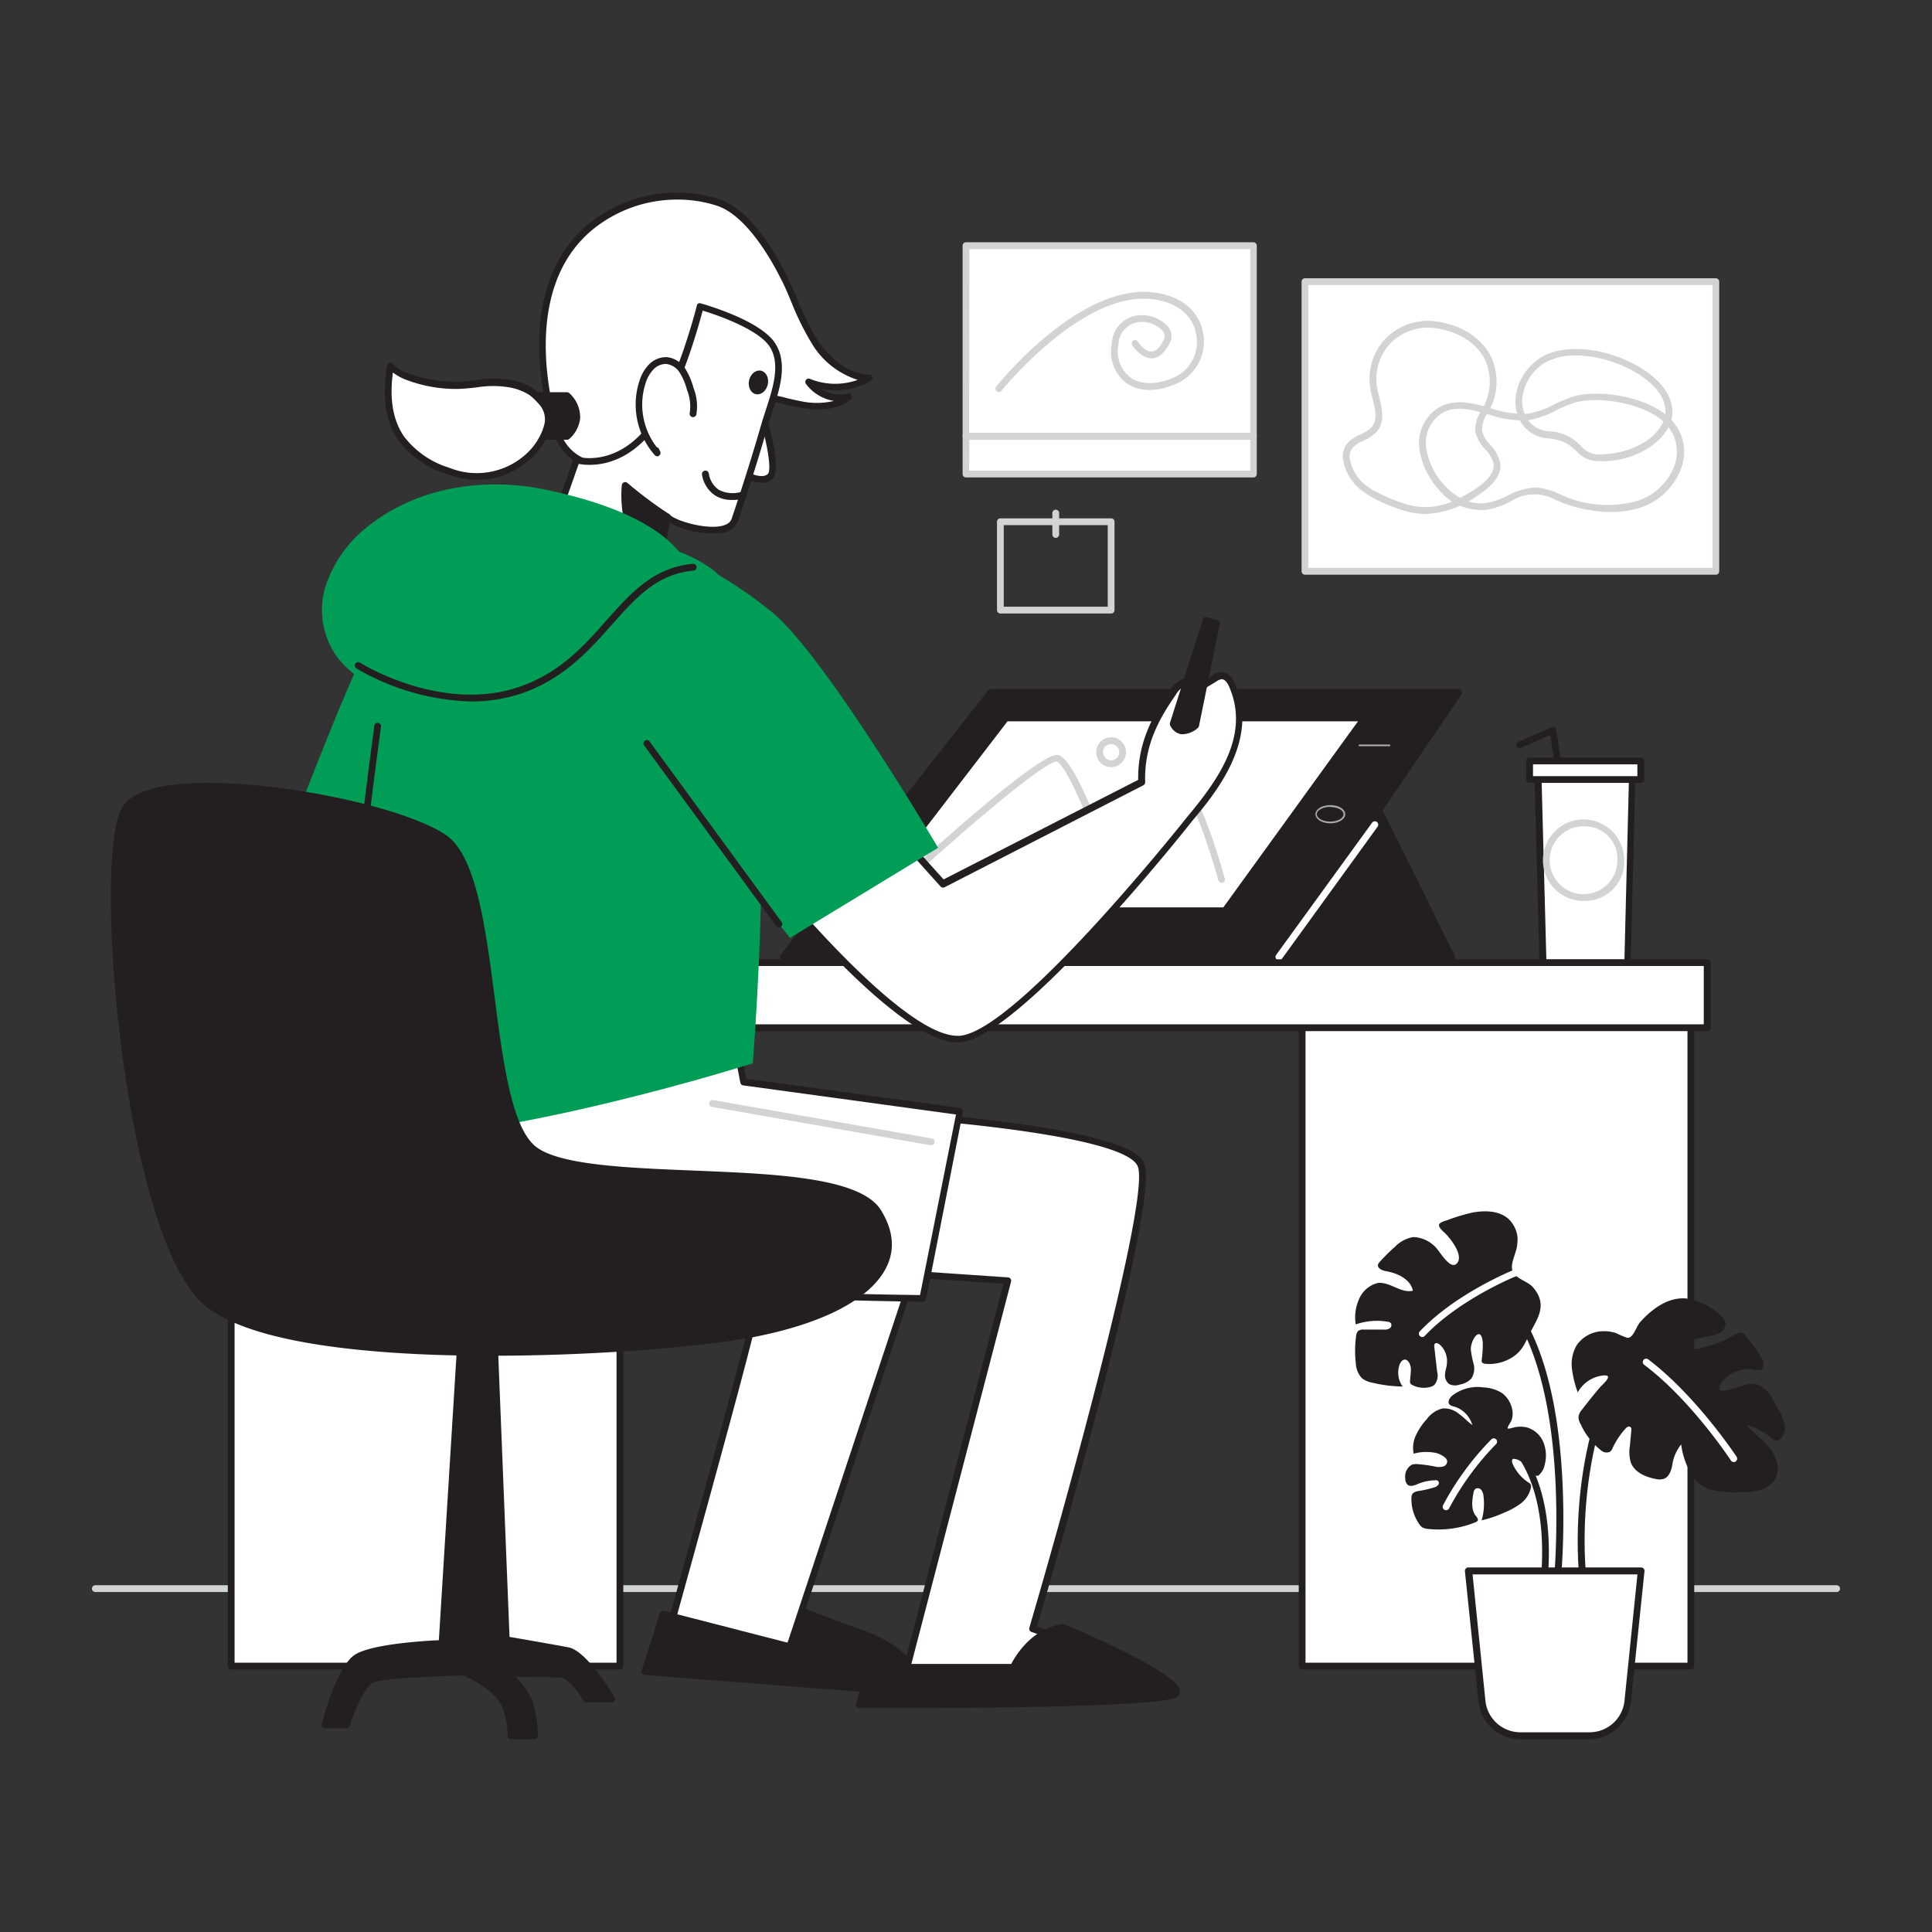<svg width="202" height="202" xmlns="http://www.w3.org/2000/svg"><rect width="100%" height="100%" fill="#333333" stroke="none"/><g fill="none" fill-rule="evenodd"><circle opacity=".203" transform="matrix(0 1 1 0 0 0)" cx="101" cy="101" r="101"/><g transform="translate(9 20)" fill-rule="nonzero"><path d="M183.03 146.454H.97a.355.355 0 010-.71h182.06a.355.355 0 010 .71z" fill="#D1D3D4"/><path fill="#FFF" d="M127.144 84.141h40.643v70.058h-40.643z"/><path d="M167.787 154.554h-40.643a.355.355 0 01-.354-.356V84.141c0-.197.159-.356.354-.356h40.643c.195 0 .354.16.354.356v70.043a.357.357 0 01-.354.37zm-40.29-.71h39.936V84.495h-39.935v69.347z" fill="#231F20"/><path fill="#FFF" d="M15.173 84.141h40.643v70.058H15.173z"/><path d="M55.816 154.554H15.173a.355.355 0 01-.354-.356V84.141c0-.197.158-.356.354-.356h40.643c.195 0 .354.16.354.356v70.043a.357.357 0 01-.354.37zm-40.29-.71h39.936V84.495H15.527v69.347zM134.71 63.827l8.046 16.22h-21.762z" fill="#231F20"/><path d="M142.756 80.403h-21.74a.35.35 0 01-.269-.583l13.715-16.22a.332.332 0 01.31-.122.354.354 0 01.277.192l8.04 16.222a.342.342 0 01-.333.511zm-20.998-.71h20.424l-7.55-15.22-12.874 15.22z" fill="#231F20"/><path fill="#231F20" d="M72.906 80.048h51.81l18.797-27.654H94.604z"/><path d="M124.717 80.403H72.892a.354.354 0 01-.276-.575l21.698-27.654a.346.346 0 01.276-.135H143.5c.13.004.249.077.311.192a.35.35 0 010 .37l-18.796 27.646a.347.347 0 01-.297.156zm-51.082-.71h50.919l18.315-26.944H94.774L73.635 79.693z" fill="#231F20"/><path fill="#FFF" d="M96.161 55.08L80.677 75.223h38.449l14.55-20.143z"/><path d="M119.126 75.579h-38.45a.354.354 0 01-.318-.2.378.378 0 010-.376L95.85 54.86a.346.346 0 01.276-.135h37.508a.34.34 0 01.31.192.35.35 0 010 .37l-14.55 20.142a.346.346 0 01-.268.15zm-37.727-.71h37.507l14.076-19.448H96.338l-14.94 19.447z" fill="#231F20"/><path d="M107.173 71.557a.354.354 0 01-.333-.241c-1.86-5.507-4.451-11.547-5.392-11.689-1.126 0-8.344 5.99-14.756 11.845a.355.355 0 01-.587-.185.358.358 0 01.106-.34c2.222-2.026 13.27-12.023 15.3-12.023h.078c1.812.277 5.018 9.379 5.959 12.164a.35.35 0 01-.226.448.29.29 0 01-.15.021z" fill="#D1D3D4"/><path d="M118.722 72.296a.354.354 0 01-.34-.263c-1.245-4.44-3.021-9.18-3.856-9.429-.835-.248-4.713 3.269-7.87 6.651a.354.354 0 01-.502.014.358.358 0 01-.014-.504c1.613-1.727 6.992-7.319 8.591-6.836 1.6.484 3.892 8.342 4.331 9.948a.355.355 0 01-.24.44l-.1-.02z" fill="#D1D3D4"/><path d="M130.095 66.079c-.87 0-1.557-.42-1.557-.952 0-.533.708-.945 1.557-.945.85 0 1.557.412 1.557.945 0 .533-.686.952-1.557.952zm0-1.72c-.75 0-1.415.349-1.415.768 0 .42.63.774 1.415.774.786 0 1.38-.355 1.38-.774 0-.42-.63-.746-1.38-.746v-.022zM136.28 58.022h-3.142a.092.092 0 01-.085-.086c0-.048.037-.088.085-.092h3.142a.085.085 0 01.085.092.085.085 0 01-.085.086z" fill="#A7A9AC"/><path d="M124.717 80.403a.375.375 0 01-.213-.064.363.363 0 01-.078-.497l10.036-13.827a.354.354 0 01.495-.078c.155.118.19.337.078.497L125 80.29a.36.36 0 01-.283.114z" fill="#FFF"/><path d="M107.173 60.21c-.86 0-1.557-.7-1.557-1.563a1.56 1.56 0 011.557-1.563c.86 0 1.557.7 1.557 1.563a1.56 1.56 0 01-1.557 1.563zm0-2.416a.85.85 0 00-.85.853c0 .47.38.852.85.852a.85.85 0 00.85-.852.847.847 0 00-.85-.853z" fill="#D1D3D4"/><path fill="#FFF" d="M9.773 80.652h159.74v6.8H9.773z"/><path d="M169.52 87.807H9.774a.355.355 0 01-.354-.355v-6.8a.362.362 0 01.354-.355h159.748c.193.003.35.16.353.355v6.8a.355.355 0 01-.353.355zm-159.393-.71h159.011V81H10.128v6.096z" fill="#231F20"/><path d="M69.856 117.436c.149.504-8.79 32.72-8.79 32.72l12.492 2.017 14.762-44.507-18.464 9.77z" fill="#FFF"/><path d="M73.558 152.529H73.5l-12.49-2.018a.36.36 0 01-.249-.157.414.414 0 01-.042-.29c3.489-12.549 8.683-31.527 8.782-32.593a.356.356 0 01.192-.34l18.463-9.77a.367.367 0 01.397.042.378.378 0 01.106.384l-14.77 44.507a.347.347 0 01-.332.235zm-12.031-2.665l11.804 1.912 14.395-43.378-17.551 9.28c-.39 2.039-3.298 12.846-8.662 32.186h.014z" fill="#231F20"/><path d="M60.31 148.763l-1.904 6.01 29.914 2.324a12.452 12.452 0 00-6.794-6.146c-3.107-1.094-6.454-2.401-6.454-2.401l-1.514 3.623-13.248-3.41z" fill="#231F20"/><path d="M88.32 157.453l-29.914-2.324a.354.354 0 01-.312-.462l1.904-6.01a.354.354 0 01.425-.235l12.95 3.332 1.416-3.34a.347.347 0 01.453-.191c.035 0 3.376 1.314 6.447 2.394a12.757 12.757 0 016.999 6.338c.06.108.06.24 0 .348a.34.34 0 01-.368.15zm-29.447-2.999L87.71 156.7a12.15 12.15 0 00-6.298-5.414c-2.527-.888-5.237-1.925-6.15-2.273l-1.38 3.296a.36.36 0 01-.417.214l-12.923-3.311-1.67 5.243zM39.312 117.862l-2.123 33.935s-7.176.249-8.973 1.513c-1.798 1.265-3.263 6.992-3.263 6.992h2.237s1.302-4.263 2.731-4.775c1.43-.511 9.554-.71 9.554-.71s3.92 1.52 4.55 4.128c.496 2.053.354 2.53.354 2.53h2.477a12.737 12.737 0 00-.495-3.454c-.495-1.421-2.357-3.12-2.357-3.12s4.098.086 5.464.086c1.366 0 2.788 2.615 2.788 2.615h2.668s-2.788-4.718-4.593-5.052c-1.805-.334-6.433-1.144-6.433-1.144l-1.26-31.618-3.326-1.926z" fill="#231F20"/><path d="M46.885 161.837h-2.477a.382.382 0 01-.29-.143.37.37 0 01-.05-.32 7.552 7.552 0 00-.36-2.337c-.532-2.224-3.78-3.652-4.247-3.85-2.3.049-8.259.262-9.37.71-.92.34-2.031 2.97-2.512 4.54a.361.361 0 01-.34.256h-2.257a.36.36 0 01-.34-.448c.056-.234 1.514-5.869 3.397-7.19 1.663-1.166 7.402-1.5 8.846-1.564l2.08-33.622a.37.37 0 01.185-.291.36.36 0 01.34 0l3.354 1.94c.105.06.172.17.177.29l1.252 31.335c1.033.178 4.629.803 6.157 1.094 1.897.356 4.536 4.718 4.827 5.216a.356.356 0 010 .355.36.36 0 01-.312.185h-2.668a.36.36 0 01-.311-.185c-.51-.938-1.642-2.43-2.477-2.43-.963 0-3.298-.043-4.586-.064a8.207 8.207 0 011.812 2.622c.34 1.153.513 2.35.516 3.552a.355.355 0 01-.346.349zm-2.123-.71h1.748a11.467 11.467 0 00-.468-2.985c-.46-1.329-2.243-2.949-2.264-2.97a.363.363 0 01-.092-.39.382.382 0 01.34-.228c.042 0 4.104.085 5.456.085 1.352 0 2.611 1.954 2.993 2.615h1.826c-.948-1.5-2.83-4.128-4.02-4.349-1.776-.334-6.369-1.13-6.425-1.137a.355.355 0 01-.298-.34l-1.238-31.42-2.69-1.556-2.059 33.395a.355.355 0 01-.34.334c-1.967.07-7.38.461-8.782 1.42-1.274.896-2.505 4.54-3.007 6.346h1.514c.326-1.002 1.486-4.264 2.83-4.754 1.345-.49 9.342-.71 9.675-.71h.134c.17.064 4.105 1.613 4.77 4.37.21.742.348 1.504.41 2.273h-.013z" fill="#231F20"/><path d="M80.231 96.22s28.265 1.513 30.049 5.556c1.783 4.043-11.323 48.5-11.323 48.5s13.835 4.803 11.57 5.812c-2.264 1.01-24.91-1.009-24.91-1.009l10.735-41.21-27.968-1.89 11.847-15.76z" fill="#FFF"/><path d="M106.968 156.728c-6.638 0-19.54-1.13-21.358-1.293a.36.36 0 01-.262-.15.364.364 0 01-.05-.298l10.616-40.763-27.544-1.861a.382.382 0 01-.297-.206.35.35 0 01.042-.363L79.97 96.006a.304.304 0 01.297-.142c.071 0 7.162.384 14.38 1.265 14.784 1.79 15.683 3.83 15.98 4.505 1.748 3.972-9.907 44.052-11.195 48.422 3.758 1.315 11.684 4.263 11.74 5.72a.66.66 0 01-.46.64c-1.226.284-2.487.39-3.743.312zm-20.884-1.968c6.567.582 22.575 1.783 24.323 1.002-.467-.86-6.284-3.311-11.564-5.138a.356.356 0 01-.219-.44c3.623-12.328 12.738-45.04 11.323-48.259-1.415-3.219-21.613-4.903-29.553-5.336L69.07 111.702l27.317 1.854a.36.36 0 01.269.142.406.406 0 01.056.299l-10.63 40.763z" fill="#231F20"/><path d="M70.642 70.953s14.522 18.19 20.728 17.685c6.207-.504 23.984-22.929 23.984-22.929 3.213-3.85 6.808-8.739 4.508-14.047-.227-.511-.623-1.058-1.175-1.016a1.497 1.497 0 00-.644.263l-1.981 1.222c.063-.547-.63-.938-1.161-.788-.517.202-.947.58-1.217 1.065-2.06 2.942-3.39 5.741-3.277 9.365L89.63 72.431l-8.244-9.159" fill="#FFF"/><path d="M91.122 89c-6.447 0-20.169-17.052-20.756-17.827a.356.356 0 01.074-.474.353.353 0 01.478.034c.141.178 14.097 17.564 20.183 17.564h.24c5.988-.483 23.546-22.573 23.716-22.8 3.319-3.965 6.666-8.612 4.465-13.678-.085-.2-.382-.832-.82-.803a1.165 1.165 0 00-.49.213l-1.995 1.215a.353.353 0 01-.538-.341.285.285 0 00-.127-.263.706.706 0 00-.58-.142 2.126 2.126 0 00-1.026.93c-1.741 2.488-3.334 5.315-3.213 9.152a.355.355 0 01-.191.327L89.764 72.765a.353.353 0 01-.425-.078l-8.237-9.173a.356.356 0 01.502-.505l8.054 8.939 20.346-10.41c-.064-3.929 1.564-6.82 3.34-9.357a2.763 2.763 0 011.415-1.208c.436-.105.895.003 1.239.291.095.084.176.182.24.292l1.586-.974a1.8 1.8 0 01.806-.312c.616-.05 1.161.405 1.515 1.229 2.562 5.897-2.067 11.44-4.558 14.417-.707.909-17.918 22.545-24.21 23.056l-.255.029z" fill="#231F20"/><path d="M23.106 67.848s-7.48 17.017-4.706 18.836c2.774 1.82 19.66 0 19.66 0l-1.465-22.026" fill="#FFF"/><path d="M24.819 87.807c-3.022 0-5.662-.213-6.624-.853-.481-.312-1.953-1.272 1.182-10.487 1.507-4.44 3.382-8.718 3.404-8.76a.354.354 0 11.644.283c-2.831 6.473-6.667 17.18-4.841 18.367 2.123 1.421 14.154.484 19.108 0L36.276 64.68a.355.355 0 11.708-.05l1.465 22.027a.355.355 0 01-.319.376c-.495.029-7.628.775-13.311.775z" fill="#231F20"/><path d="M29.2 96.688s-3.66 8.157.24 13.301c3.9 5.145 58.03 5.763 58.03 5.763l3.886-19.533-22.646-3.097-1.316-6.758-38.195 10.324z" fill="#FFF"/><path d="M87.485 116.107c-.135 0-13.701-.163-27.6-.952-18.719-1.066-29.065-2.736-30.75-4.974-3.977-5.243-.438-13.315-.282-13.656.042-.1.129-.173.233-.199l38.216-10.324c.095-.03.2-.014.283.043.08.05.137.133.155.227l1.267 6.516 22.37 3.055a.34.34 0 01.24.15.335.335 0 01.057.27l-3.842 19.553a.354.354 0 01-.347.291zm-58.03-19.12c-.46 1.13-3.171 8.256.268 12.79 2.987 3.936 38.725 5.4 57.472 5.627l3.758-18.879-22.25-3.041a.354.354 0 01-.297-.284l-1.239-6.395-37.713 10.182z" fill="#231F20"/><path d="M51.378 27.973a4.876 4.876 0 01-1.415-1.293 7.51 7.51 0 01-1.132-2.522c-1.918-6.963-1.932-15.88 4.246-20.648A14.306 14.306 0 0166.056 1.2c3 .981 5.548 5.124 6.886 7.817 1.097 2.18 1.84 4.554 3.142 6.615 1.302 2.06 3.376 3.865 5.81 3.986a7.306 7.306 0 01-6.37.383 4.146 4.146 0 004.212 1.585c-1.416 1.13-3.44 1.087-5.223.71-1.783-.376-3.539-.945-5.371-.71-2.831.32-4.671 2.408-6.886 3.922-2.81 1.847-7.665 4.334-10.878 2.465z" fill="#FFF"/><path d="M54.046 28.997a5.524 5.524 0 01-2.83-.71 5.082 5.082 0 01-1.536-1.422 7.93 7.93 0 01-1.189-2.672c-.934-3.41-3.397-15.02 4.352-21.017A14.623 14.623 0 0166.155.81c3.213 1.044 5.824 5.436 7.077 7.958.425.853.807 1.74 1.168 2.6a28.141 28.141 0 001.953 3.994c.708 1.1 2.633 3.673 5.527 3.815.157.006.29.117.326.27a.342.342 0 01-.17.39 7.673 7.673 0 01-5.166.846c.829.512 1.823.68 2.774.47a.356.356 0 01.304.625c-1.267 1.001-3.12 1.271-5.513.81-.425-.079-.85-.178-1.274-.277a11.929 11.929 0 00-3.984-.455c-2.003.227-3.489 1.42-5.067 2.622-.538.419-1.09.845-1.663 1.243-1.65 1.151-5.188 3.276-8.4 3.276zm7.75-28.13a13.998 13.998 0 00-8.535 2.899c-7.395 5.734-5.01 16.96-4.098 20.271.207.87.575 1.695 1.083 2.43.355.487.806.895 1.324 1.2 3.41 1.99 8.895-1.42 10.495-2.507a30.127 30.127 0 001.62-1.215c1.585-1.237 3.227-2.516 5.428-2.764a12.43 12.43 0 014.246.469c.418.092.835.192 1.253.27a7.86 7.86 0 003.58 0 4.54 4.54 0 01-2.922-1.777.356.356 0 010-.426.339.339 0 01.41-.106 7.001 7.001 0 004.997.106 8.648 8.648 0 01-4.89-3.958 28.077 28.077 0 01-2.01-4.092c-.361-.846-.708-1.727-1.154-2.558-.976-1.954-3.588-6.6-6.673-7.603a13.402 13.402 0 00-4.154-.64z" fill="#231F20"/><path d="M70.557 22.914s1.932 6.068.92 6.928c-1.012.86-3.114-.49-3.114-.49" fill="#FFF"/><path d="M70.62 30.489a5.258 5.258 0 01-2.427-.839.356.356 0 11.382-.597c.496.313 2.046 1.088 2.69.52.488-.42-.142-3.724-1.048-6.545a.363.363 0 01.234-.447.354.354 0 01.446.227c.467 1.478 1.917 6.395.828 7.304a1.61 1.61 0 01-1.104.377z" fill="#231F20"/><path d="M71.732 15.958c1.649 2.36 0 5.898-.708 8.306a227.36 227.36 0 01-3.163 10.097c-.708 2.132-6.285.59-7.077-.327l-1.515 8.747-11.726-4.072 3.772-10.608s3.772 1.095 7.169-2.678c3.397-3.773 5.76-13.394 5.76-13.394s5.881 1.62 7.488 3.93z" fill="#FFF"/><path d="M59.262 43.136h-.113L47.415 39.08a.34.34 0 01-.205-.178.414.414 0 010-.277l3.744-10.643a.346.346 0 01.424-.22c.15.035 3.617.973 6.816-2.58 3.198-3.553 5.661-13.138 5.661-13.237a.34.34 0 01.163-.22.353.353 0 01.269 0c.247.07 6.03 1.684 7.692 4.064 1.472 2.131.524 4.974-.247 7.318-.149.455-.29.888-.41 1.293A232.04 232.04 0 0168.15 34.51a1.954 1.954 0 01-1.628 1.187 9.627 9.627 0 01-5.527-1.038l-1.415 8.186a.334.334 0 01-.17.241.318.318 0 01-.149.05zM47.99 38.49l10.997 3.823 1.416-8.342a.355.355 0 01.615-.17c.51.59 3.574 1.556 5.372 1.2.608-.12.976-.376 1.104-.76a227.467 227.467 0 003.163-10.075c.12-.412.269-.853.418-1.322.707-2.167 1.613-4.867.34-6.686-1.275-1.819-5.662-3.296-6.95-3.68-.474 1.812-2.668 9.755-5.754 13.18-2.965 3.29-6.178 3.041-7.204 2.842l-3.517 9.99z" fill="#231F20"/><path d="M68.49 31.803s-3.078.881-3.708-2.238" fill="#FFF"/><path d="M67.55 32.272a3.302 3.302 0 01-1.735-.44 3.184 3.184 0 01-1.415-2.196.36.36 0 01.708-.142c.095.7.48 1.327 1.061 1.727.68.344 1.462.43 2.201.241a.366.366 0 01.45.45.367.367 0 01-.259.26 4.16 4.16 0 01-1.012.1z" fill="#231F20"/><path d="M63.459 23.263a4.842 4.842 0 00-.29-2.6 7.178 7.178 0 00-.793-1.89 2.349 2.349 0 00-1.67-1.074 2.12 2.12 0 00-1.62.71c-.414.446-.72.98-.892 1.564a7.59 7.59 0 001.535 7.382l-.134-.256" fill="#FFF"/><path d="M59.73 27.71a.367.367 0 01-.263-.113 8.003 8.003 0 01-1.613-7.766c.19-.635.524-1.216.976-1.698a2.507 2.507 0 011.904-.79c.798.092 1.51.545 1.932 1.23.376.616.66 1.284.842 1.983a5.17 5.17 0 01.298 2.792.36.36 0 01-.44.256.355.355 0 01-.247-.434 4.614 4.614 0 00-.29-2.401 6.473 6.473 0 00-.75-1.79 1.946 1.946 0 00-1.416-.925c-.51-.01-.999.2-1.344.576-.377.405-.655.89-.814 1.421a7.278 7.278 0 001.153 6.693c.1.028.184.094.234.185l.127.256a.349.349 0 01-.113.454.332.332 0 01-.177.072z" fill="#231F20"/><ellipse fill="#231F20" transform="rotate(-77.39 70.297 19.985)" cx="70.297" cy="19.985" rx="1.257" ry="1"/><path d="M60.777 34.034a43.273 43.273 0 01-4.41-3.29s-.707 6.154 3.49 7.568l.92-4.278z" fill="#231F20"/><path d="M59.857 38.667a.317.317 0 01-.114 0c-4.401-1.485-3.757-7.68-3.73-7.944.016-.13.1-.24.22-.291a.367.367 0 01.361.057 43.89 43.89 0 004.374 3.268c.121.08.182.226.155.37l-.92 4.263a.362.362 0 01-.17.234.388.388 0 01-.176.043zm-3.17-7.198c0 1.52.197 5.152 2.915 6.36l.778-3.631a43.93 43.93 0 01-3.694-2.729z" fill="#231F20"/><path d="M27.006 99.381s.636-43.484 7.133-53.495c6.497-10.012 23.354-12.271 31.393-6.303 8.04 5.969 4.169 51.585 4.169 51.585S44.068 99.38 27.006 99.38z" fill="#009d56"/><path d="M59.92 37.026a46.893 46.893 0 0111.861 7.027c5.563 4.64 17.303 24.59 17.303 24.59L73.6 78.059 59.7 60.85l.22-23.823zM40.834 39.733s-8.103.916-12.392 9.848c-2.321 4.845-8.266 20.491-8.266 20.491l17.877 2.068 2.78-32.407z" fill="#009d56"/><path d="M72.44 76.971a.346.346 0 01-.284-.149L58.35 57.943a.356.356 0 01.071-.497.36.36 0 01.495.078l13.807 18.879a.356.356 0 01-.283.568zM113.655 55.634l3.454-10.764 1.076.312-2.173 10.616s-1.529 1.478-2.357-.164z" fill="#231F20"/><path d="M114.717 56.764h-.24a1.587 1.587 0 01-1.14-.952.357.357 0 010-.27l3.432-10.779a.368.368 0 01.439-.234l1.076.312a.355.355 0 01.247.412l-2.172 10.658a.341.341 0 01-.1.178 2.493 2.493 0 01-1.542.675zm-.708-1.172c.11.227.315.394.56.454.405.004.796-.152 1.09-.433l2.087-10.182-.432-.12-3.305 10.28z" fill="#231F20"/><path d="M48.35 31.263c-6.37-1.42-13.447-.426-18.592 3.553a13.205 13.205 0 00-4.692 6.395 8.397 8.397 0 001.317 7.659c4.883 5.89 15.604 5.862 22.235 3.936 4.523-1.307 17.912-7.688 14.225-13.954-2.654-4.484-9.717-6.559-14.493-7.589z" fill="#009d56"/><path d="M40.24 53.34a25.013 25.013 0 01-11.982-3.461.348.348 0 01-.113-.49.353.353 0 01.488-.107c.085.057 8.84 5.52 17.126 2.366 3.978-1.513 6.37-4.2 8.655-6.792 2.527-2.843 4.912-5.528 9.03-5.905a.353.353 0 01.383.327.35.35 0 01-.319.384c-3.835.348-6.03 2.842-8.563 5.684-2.25 2.536-4.798 5.407-8.938 6.984a16.219 16.219 0 01-5.768 1.01zM27.642 83.842a.354.354 0 01-.34-.37c.517-11.247 2.832-27.433 2.832-27.596a.361.361 0 01.403-.299c.19.03.322.207.297.398 0 .164-2.342 16.342-2.83 27.526a.355.355 0 01-.362.341zM81.915 154.32h15.039s1.635-3.66 5.159-4.164c0 0 13.715 5.819 11.698 7.012-2.017 1.194-32.957 1.066-32.957 1.066l1.061-3.915z" fill="#231F20"/><path d="M84.01 158.597h-3.163a.356.356 0 01-.34-.448l1.062-3.915a.354.354 0 01.346-.263h14.82c.417-.817 2.123-3.702 5.328-4.164a.324.324 0 01.184 0c2.831 1.194 12.031 5.23 12.123 6.992a.711.711 0 01-.375.654c-1.72 1.037-21.783 1.144-29.985 1.144zm-2.696-.71c12.406.035 30.919-.193 32.32-1.024 0-.881-5.994-3.972-11.57-6.345-3.214.526-4.77 3.915-4.785 3.95a.354.354 0 01-.325.206h-14.77l-.87 3.212zM70.55 119.368c9.575-2.025 15.994-6.522 12.229-12.59-3.765-6.068-30.806-2.132-36.093-6.63-5.286-4.497-3.396-28.35-9.2-32.435-5.803-4.085-30.678-8.214-33.46-3.055-2.78 5.158 0 42.695 8.104 51.03 8.103 8.334 49.078 5.613 58.42 3.68z" fill="#231F20"/><path d="M42.462 121.749h-1.6c-10.757-.093-24.521-1.18-29.015-5.784-8.011-8.299-11.14-45.85-8.132-51.456.517-.96 1.699-1.663 3.539-2.132 7.692-1.833 25.477 1.506 30.43 4.974 3.122 2.195 4.091 9.677 5.032 16.91.857 6.608 1.741 13.436 4.211 15.547 2.35 2.003 9.568 2.295 16.553 2.579 8.598.348 17.494.71 19.624 4.135 1.232 1.99 1.472 3.908.708 5.684-1.415 3.283-6.072 5.919-13.17 7.418-4.876 1.08-16.794 2.125-28.18 2.125zm-29.83-59.137a23.694 23.694 0 00-5.237.49c-1.613.384-2.646.973-3.057 1.748-2.746 5.094.248 42.567 8.047 50.61 7.933 8.179 48.696 5.507 58.087 3.553 6.773-1.42 11.387-3.979 12.668-7.006.665-1.563.446-3.26-.658-5.044-1.932-3.112-10.616-3.46-19.052-3.802-7.43-.298-14.45-.582-16.984-2.75-2.675-2.287-3.539-8.945-4.452-15.993-.912-7.049-1.868-14.41-4.741-16.42-3.822-2.708-16.135-5.386-24.62-5.386z" fill="#231F20"/><path d="M88.32 99.737h-.057l-22.816-4.008a.36.36 0 01.12-.71l22.817 4.007a.356.356 0 01-.064.71z" fill="#D1D3D4"/><path d="M154.1 146.368l-.708-.078c0-.206 2.23-20.776-4.862-29.913l.56-.433c3.057 3.936 4.833 10.26 5.265 18.793a80.41 80.41 0 01-.255 11.631z" fill="#231F20"/><path d="M151.658 148.99a2.446 2.446 0 01.071-.71c1.692-10.765-1.175-15.781-3.878-18.097l.46-.54c2.83 2.43 5.86 7.66 4.119 18.75-.043.27-.07.448-.07.52l-.702.077z" fill="#231F20"/><path d="M147.986 125.614a4.036 4.036 0 00-1.883-.554 4.326 4.326 0 00-3.333.916c-.234.228-.439.611-.227.86a.84.84 0 00.453.213 2.836 2.836 0 011.946 1.954c-.488-.362-.905-.824-1.415-1.186a2.379 2.379 0 00-1.691-.555 2.83 2.83 0 00-1.65 1.109 6.58 6.58 0 00-1.124 1.655 3.06 3.06 0 00-.255 1.968 4.702 4.702 0 011.988-.135c.474.043.923.23 1.288.533.11.086.19.206.227.341a.568.568 0 01-.446.604 1.79 1.79 0 01-.82 0 14.376 14.376 0 00-1.749-.248 1.713 1.713 0 00-.658.042c-.518.29-.8.875-.708 1.464-.01.24.08.475.248.647.29.227.708.064 1.047-.079a5.12 5.12 0 011.869-.397.43.43 0 01.212.035.313.313 0 01.057.462.841.841 0 01-.453.263c-.486.154-.983.27-1.487.348-.29.043-.63.107-.77.37a.806.806 0 00-.079.369 4.56 4.56 0 00.793 2.707c.088.144.203.27.34.37.194.103.41.161.63.17a10.28 10.28 0 004.953-.71.439.439 0 00.205-.15c.092-.163-.063-.355-.184-.497-.523-.647-.403-1.577-.254-2.395a.712.712 0 01.184-.426.473.473 0 01.637.1c.143.194.224.426.233.667.105.841.037 1.695-.198 2.509.815-.191 1.61-.462 2.37-.81a7.316 7.316 0 001.728-.96 2.843 2.843 0 001.054-1.634.528.528 0 00-.035-.362.588.588 0 00-.213-.185 4.486 4.486 0 01-1.67-1.975c-.07-.17-.106-.405.05-.49a.338.338 0 01.205 0c.892.149 1.345 1.15 2.08 1.684.059.048.13.078.206.085a.325.325 0 00.24-.107c.296-.276.497-.64.574-1.037a3.759 3.759 0 00-.128-2.366 2.672 2.672 0 00-1.727-1.556 3.038 3.038 0 00-1.104-.05c-.127 0-.806.242-.898.156-.092-.085.269-.597.354-.767.46-1.052-.156-2.402-1.012-2.97zM158.679 119.184a3.407 3.407 0 00-2.831 1.47 3.935 3.935 0 00-.495 2.459c.11.842.314 1.669.608 2.465a3.46 3.46 0 012.704-1.769c1.153-.1-.191 1.016-.39 1.25a66.853 66.853 0 00-1.89 2.353c-.18.199-.3.445-.346.71-.002.286.082.566.24.803a7.257 7.257 0 002.124 2.721c.253.223.61.28.92.15.143-.12.25-.278.311-.455a8.102 8.102 0 011.31-1.961c.127-.15.332-.299.495-.192.163.106.134.27.12.426l-.149 1.585a3.773 3.773 0 00.1 1.712c.375 1.009 1.507 1.513 2.561 1.712.288.079.59.079.878 0 .566-.199.8-.874.899-1.47a4.378 4.378 0 01.927-2.132 7.973 7.973 0 00.97 2.935c.255.487.61.915 1.04 1.257.457.326.982.545 1.535.64a11.49 11.49 0 002.831.156 7.05 7.05 0 001.94-.249 2.627 2.627 0 001.528-1.158c.559-1.009.127-2.31-.595-3.204-.722-.896-1.698-1.564-2.448-2.437a6.841 6.841 0 012.554 1.335.947.947 0 00.708.327.63.63 0 00.326-.185c1.118-1.122-.17-3.02-.765-4.028a3.27 3.27 0 00-1.585-1.634 2.58 2.58 0 00-1.274 0c-.637.106-3.793 1.548-2.448-.349a3.702 3.702 0 012.93-1.286c.544.05 1.372.49 1.358-.533a1.923 1.923 0 00-.41-1.001c-.438-.658-.91-1.291-1.416-1.898a.927.927 0 00-.53-.376.903.903 0 00-.531.15 12.043 12.043 0 01-4.204 1.576c-.34 0-.814-.106-.757-.44a.497.497 0 01.22-.291c.898-.71 2.243-.405 3.163-1.06.277-.176.461-.468.502-.795 0-.476-.389-.852-.771-1.144a6.697 6.697 0 00-3.376-1.57c-1.861-.15-3.538 1.08-4.79 2.48-.418.476-.709 1.712-1.353 1.634a10.734 10.734 0 01-1.189-.505 4.04 4.04 0 00-1.26-.184zM149.663 109.35a3.103 3.103 0 00-.927-1.89c-.949-.867-2.371-.91-3.638-.71a18.55 18.55 0 00-2.788.83c-.913.264-1.182.47-.368 1.216.573.518 2.123 2.373 1.415 3.261-.707.888-1.896-1.378-2.356-1.755a3.362 3.362 0 00-2.237-.96 3.485 3.485 0 00-1.925 1.024c-.551.49-1.076 1.01-1.57 1.556a.789.789 0 00-.185.277c-.113.412.446.654.864.71 1.196.221 2.533.846 2.774 2.04-1.232.305-2.392-.945-3.652-.81a2.87 2.87 0 00-2.017 1.798c-.34.799-.445 1.679-.304 2.536a6.726 6.726 0 013.312-.284.572.572 0 01.368.163.413.413 0 01-.163.555c-.192.096-.41.133-.623.106h-2.052a.889.889 0 00-.573.135.812.812 0 00-.227.533 11.185 11.185 0 00-.035 2.842 2.42 2.42 0 00.644 1.578c.32.242.694.403 1.09.468a14.34 14.34 0 003.163.398 2.51 2.51 0 01-.318-2.295c.424-.994 1.146-.419 1.182.484 0 .426-.078.845-.092 1.271a.45.45 0 00.042.235c.043.055.099.1.163.128a2.588 2.588 0 001.84.241 1.18 1.18 0 00.488-.22c.33-.394.44-.927.297-1.421l-.29-2.565a.4.4 0 01.071-.348c.127-.128.354 0 .488.1.528.47.81 1.16.765 1.868 0 .405-.17.796-.199 1.194a1.16 1.16 0 00.425 1.073 1.41 1.41 0 001.09.056 2.12 2.12 0 001.238-.646c.282-.448.367-.994.234-1.506a9.562 9.562 0 01-.297-1.542c0-1.052 1.075-2.558 1.252-.71.007.602-.028 1.206-.106 1.804a.528.528 0 000 .234.48.48 0 00.404.192 4.457 4.457 0 002.413-.469c.513-.25.963-.615 1.316-1.066.262-.37.482-.768.658-1.186.857-1.826 2.222-3.254.63-5.208-.545-.668-1.557-.846-2.066-1.528-.602-.81.325-2.096.36-3.112.025-.224.032-.45.022-.675z" fill="#231F20"/><path d="M144.56 144.237h18.046l-1.415 13.6a4.04 4.04 0 01-4.02 3.637h-7.211a4.04 4.04 0 01-4.013-3.638l-1.387-13.6z" fill="#FFF"/><path d="M157.2 161.85h-7.24a4.401 4.401 0 01-4.38-3.971l-1.416-13.6c-.007-.1.026-.2.092-.277a.368.368 0 01.276-.12h18.046a.346.346 0 01.27.12.335.335 0 01.091.277l-1.415 13.6a4.395 4.395 0 01-4.324 3.972zm-12.236-17.237l1.344 13.195a3.671 3.671 0 003.652 3.311h7.24a3.671 3.671 0 003.651-3.311l1.352-13.195h-17.24z" fill="#231F20"/><path d="M156.089 144.486c0-.128-1.416-13.145 4.953-23.633l.61.37c-6.236 10.274-4.849 23.05-4.834 23.177l-.73.086z" fill="#231F20"/><path d="M139.698 119.795a.36.36 0 01-.24-.1.356.356 0 010-.504c3.694-3.908 9.511-6.288 9.759-6.395a.356.356 0 01.262.66c-.057 0-5.924 2.417-9.512 6.218a.353.353 0 01-.269.12zM142.19 137.899a.354.354 0 01-.312-.519 29.544 29.544 0 015.053-6.892.346.346 0 01.495 0 .356.356 0 010 .498 29.019 29.019 0 00-4.91 6.714.36.36 0 01-.326.199zM172.28 132.868a.368.368 0 01-.297-.156c-.17-.263-4.246-6.395-9.08-10.018a.356.356 0 01-.07-.498.36.36 0 01.495-.07c4.827 3.658 8.804 9.535 9.243 10.188a.356.356 0 01-.1.49.325.325 0 01-.19.064zM127.441 9.45h42.964v30.283h-42.964z" fill="#FFF"/><path d="M170.398 40.088h-42.957a.355.355 0 01-.354-.355V9.45c0-.196.159-.355.354-.355h42.957c.196 0 .354.159.354.355v30.283a.355.355 0 01-.354.355zm-42.603-.71h42.25V9.804h-42.25v29.572z" fill="#D1D3D4"/><path d="M155.169 68.48a.361.361 0 01-.354-.298l-1.741-11.34-3.043 1.35a.353.353 0 01-.467-.185.35.35 0 01.184-.461l3.474-1.507a.346.346 0 01.312 0 .362.362 0 01.184.256l1.812 11.76a.35.35 0 01-.298.404l-.063.022z" fill="#231F20"/><path fill="#FFF" d="M161.17 80.652h-8.86l-.482-19.149h9.823z"/><path d="M161.17 81h-8.86a.355.355 0 01-.354-.341l-.51-19.142a.363.363 0 01.354-.37h9.823c.196.012.35.173.354.37l-.482 19.185a.354.354 0 01-.325.298zm-8.492-.71h8.166l.46-18.439h-9.115l.489 18.438z" fill="#231F20"/><path fill="#FFF" d="M150.93 59.563h11.62v1.94h-11.62z"/><path d="M162.55 61.858h-11.62a.355.355 0 01-.354-.355v-1.94c0-.196.158-.355.354-.355h11.62c.195 0 .354.16.354.355v1.94a.355.355 0 01-.354.355zm-11.267-.71h10.913v-1.23h-10.913v1.23z" fill="#231F20"/><path d="M156.93 74.186a4.243 4.243 0 01-4.17-2.365 4.276 4.276 0 01.677-4.76 4.235 4.235 0 014.663-1.1 4.263 4.263 0 012.716 3.962 4.086 4.086 0 01-3.885 4.263zm0-7.78a3.535 3.535 0 00-3.514 1.923 3.564 3.564 0 00.521 3.985 3.529 3.529 0 003.89.947 3.552 3.552 0 002.281-3.303 3.377 3.377 0 00-3.177-3.552zM140.052 33.736a7.877 7.877 0 01-2.547-.44 17.16 17.16 0 01-3.093-1.322c-.24-.135-.474-.292-.708-.448a5.174 5.174 0 01-2.271-3.418 2.282 2.282 0 01.24-1.492c.393-.54.934-.952 1.557-1.186a4.039 4.039 0 001.132-.71c.708-.761.432-1.87.15-3.042-.079-.298-.15-.59-.206-.874a6.164 6.164 0 011.344-5.172 6.222 6.222 0 015.259-2.054c2.745.313 4.911 1.641 5.944 3.638a6.189 6.189 0 01-.29 5.926 3.412 3.412 0 00-.623 1.847c.144.586.451 1.118.885 1.535.504.514.86 1.154 1.033 1.854.17 1.166-.594 2.281-2.335 3.41a10.003 10.003 0 01-5.47 1.948zm-5.286-2.388c.944.522 1.937.948 2.965 1.272 2.987 1.023 5.329-.092 7.417-1.42 1.486-.974 2.123-1.855 2.017-2.715a3.428 3.428 0 00-.878-1.506 3.827 3.827 0 01-1.04-1.912 3.84 3.84 0 01.672-2.216 5.526 5.526 0 00.311-5.308c-.92-1.784-2.887-2.97-5.392-3.261a5.487 5.487 0 00-4.65 1.819 5.458 5.458 0 00-1.182 4.568c.057.27.128.554.199.839.304 1.243.65 2.657-.319 3.694-.39.37-.843.67-1.337.881a2.831 2.831 0 00-1.26.917 1.597 1.597 0 00-.149 1.037 4.526 4.526 0 001.989 2.928c.205.15.418.29.637.419v-.036z" fill="#D1D3D4"/><path d="M159.323 33.53a14.162 14.162 0 01-5.287-1.102l-.354-.142a4.528 4.528 0 00-4.805.185 8.547 8.547 0 01-2.463.831 5.779 5.779 0 01-5.06-2.202 8.035 8.035 0 01-1.939-4.1 4.36 4.36 0 012.371-4.583c1.642-.71 3.39-.22 5.088.263 1.218.437 2.508.635 3.8.583a9.02 9.02 0 002.832-.98c.578-.29 1.174-.544 1.783-.761 2.83-.945 8.301 0 10.453 2.373a4.888 4.888 0 011.167 4.668 6.822 6.822 0 01-4.465 4.533 10.005 10.005 0 01-3.121.434zm-7.834-2.558h.17a6.85 6.85 0 012.3.646l.34.143a11.599 11.599 0 007.876.618 6.113 6.113 0 004.005-4.029 4.218 4.218 0 00-1.012-4.014c-1.939-2.132-7.112-3.049-9.702-2.175-.583.202-1.152.44-1.706.71a9.691 9.691 0 01-3.022 1.074 10.718 10.718 0 01-4.076-.611c-1.642-.47-3.199-.917-4.607-.292a3.678 3.678 0 00-1.932 3.844 7.366 7.366 0 001.798 3.745c.75.845 2.32 2.238 4.444 1.968a8.032 8.032 0 002.25-.775 7.007 7.007 0 012.874-.852z" fill="#D1D3D4"/><path d="M158.318 28.208a3.058 3.058 0 01-2.512-1.059 4.707 4.707 0 00-1.175-.86 4.826 4.826 0 00-1.65-.447 3.639 3.639 0 01-2.667-1.28 4.226 4.226 0 01-.786-3.424 5.684 5.684 0 012.619-3.78c3.73-2.202 10.65.093 12.908 3.347.8 1.15 1.713 3.432-1.132 5.74a8.979 8.979 0 01-5.16 1.777l-.445-.014zm-2.548-11.042a6.426 6.426 0 00-3.262.768 4.974 4.974 0 00-2.28 3.297 3.457 3.457 0 00.645 2.842 2.967 2.967 0 002.208 1.023 4.762 4.762 0 013.213 1.535 2.52 2.52 0 002.427.845 8.555 8.555 0 004.756-1.613c1.805-1.47 2.123-3.126.998-4.782-1.515-2.188-5.407-3.915-8.705-3.915z" fill="#D1D3D4"/><path d="M50.317 25.622s2.286-1.862 0-4.264H46.63s.792 3.105 0 4.264h3.687z" fill="#231F20"/><path d="M50.317 25.977H46.63a.368.368 0 01-.319-.192.364.364 0 010-.37c.574-.83.156-3.14-.056-3.957a.406.406 0 01.063-.313.36.36 0 01.284-.135h3.687a.388.388 0 01.254.107 3.445 3.445 0 011.119 2.58 3.38 3.38 0 01-1.147 2.202.36.36 0 01-.198.078zm-3.135-.71h2.993c.444-.43.72-1.005.779-1.62a2.656 2.656 0 00-.814-1.926h-3.086a8.274 8.274 0 01.128 3.545z" fill="#231F20"/><path d="M48.314 24.215a2.664 2.664 0 00-.8-2.267 5.61 5.61 0 00-.927-.952 5.889 5.889 0 00-2.186-.867c-1.72-.419-3.73.114-5.485.15a13.907 13.907 0 01-5.506-1.024 3.707 3.707 0 01-1.564-1.03c-.439 2.58-.382 5.421 1.097 7.588a9.83 9.83 0 004.954 3.432 7.95 7.95 0 007.947-1.158 6.882 6.882 0 002.25-2.977c.103-.29.177-.59.22-.895z" fill="#FFF"/><path d="M40.961 30.169a9.57 9.57 0 01-3.213-.59 10.148 10.148 0 01-5.116-3.552c-1.324-1.94-1.706-4.576-1.147-7.816a.362.362 0 01.262-.284.346.346 0 01.361.127c.389.421.875.738 1.415.924 1.722.662 3.557.974 5.4.917.58 0 1.182-.078 1.819-.15a10.933 10.933 0 013.758 0 6.22 6.22 0 012.32.924c.362.302.692.64.985 1.01.677.662 1 1.61.87 2.55-.053.33-.14.654-.262.966a7.308 7.308 0 01-2.363 3.134 8.119 8.119 0 01-5.089 1.84zm-8.881-11.22c-.368 2.772 0 4.974 1.14 6.658a9.412 9.412 0 004.769 3.304 7.647 7.647 0 007.615-1.101 6.584 6.584 0 002.123-2.842 4.39 4.39 0 00.233-.824 2.35 2.35 0 00-.707-1.99 5.778 5.778 0 00-.878-.838 5.648 5.648 0 00-2.06-.803 10.397 10.397 0 00-3.538 0c-.623.064-1.274.135-1.882.15a14.598 14.598 0 01-5.662-1.045c-.41-.176-.797-.4-1.153-.668z" fill="#231F20"/><path fill="#FFF" d="M92 5.691h30.049v19.923H92z"/><path d="M122.049 25.977H92a.355.355 0 01-.354-.355V5.684c0-.196.159-.355.354-.355h30.049c.193.004.35.16.353.355v19.938a.362.362 0 01-.353.355zm-29.723-.71h29.397V6.046h-29.37l-.027 19.22z" fill="#D1D3D4"/><path fill="#FFF" d="M92 25.622h30.049v3.943H92z"/><path d="M122.049 29.92H92a.355.355 0 01-.354-.355v-3.943c0-.197.159-.356.354-.356h30.049c.195 0 .353.16.353.356v3.943a.355.355 0 01-.353.355zm-29.723-.71h29.397v-3.233h-29.37l-.027 3.233zM95.44 20.982a.35.35 0 01-.276-.576c.34-.426 8.492-10.466 16.092-9.862 3.03.242 5.096 1.833 5.534 4.263a4.808 4.808 0 01-2.625 5.23c-2.123.987-4.09.973-5.463-.043a4.137 4.137 0 01-1.458-4.078 3.103 3.103 0 012.215-2.842 3.692 3.692 0 013.623 1.03c.43.476.523 1.168.234 1.74-.538 1.045-1.175 1.592-1.897 1.62-1.153 0-2.003-1.314-2.038-1.37a.356.356 0 01.386-.532c.09.023.168.081.215.162.184.291.772 1.066 1.416 1.03.644-.035 1.005-.71 1.288-1.236a.84.84 0 00-.156-.966 2.971 2.971 0 00-2.88-.796 2.429 2.429 0 00-1.706 2.252 3.454 3.454 0 001.175 3.404c1.154.86 2.887.852 4.749 0a4.083 4.083 0 002.194-4.49c-.376-2.083-2.201-3.454-4.89-3.667-7.198-.597-15.379 9.492-15.457 9.599a.36.36 0 01-.276.128zM107.173 44.145H95.595a.355.355 0 01-.354-.355v-9.237c0-.196.159-.355.354-.355h11.578c.195 0 .354.159.354.355v9.237a.355.355 0 01-.354.355zm-11.224-.71h10.87v-8.527H95.95v8.526z" fill="#D1D3D4"/><path d="M101.384 36.237a.355.355 0 01-.354-.355v-2.21a.355.355 0 11.708 0v2.195a.356.356 0 01-.354.37z" fill="#D1D3D4"/></g></g></svg>